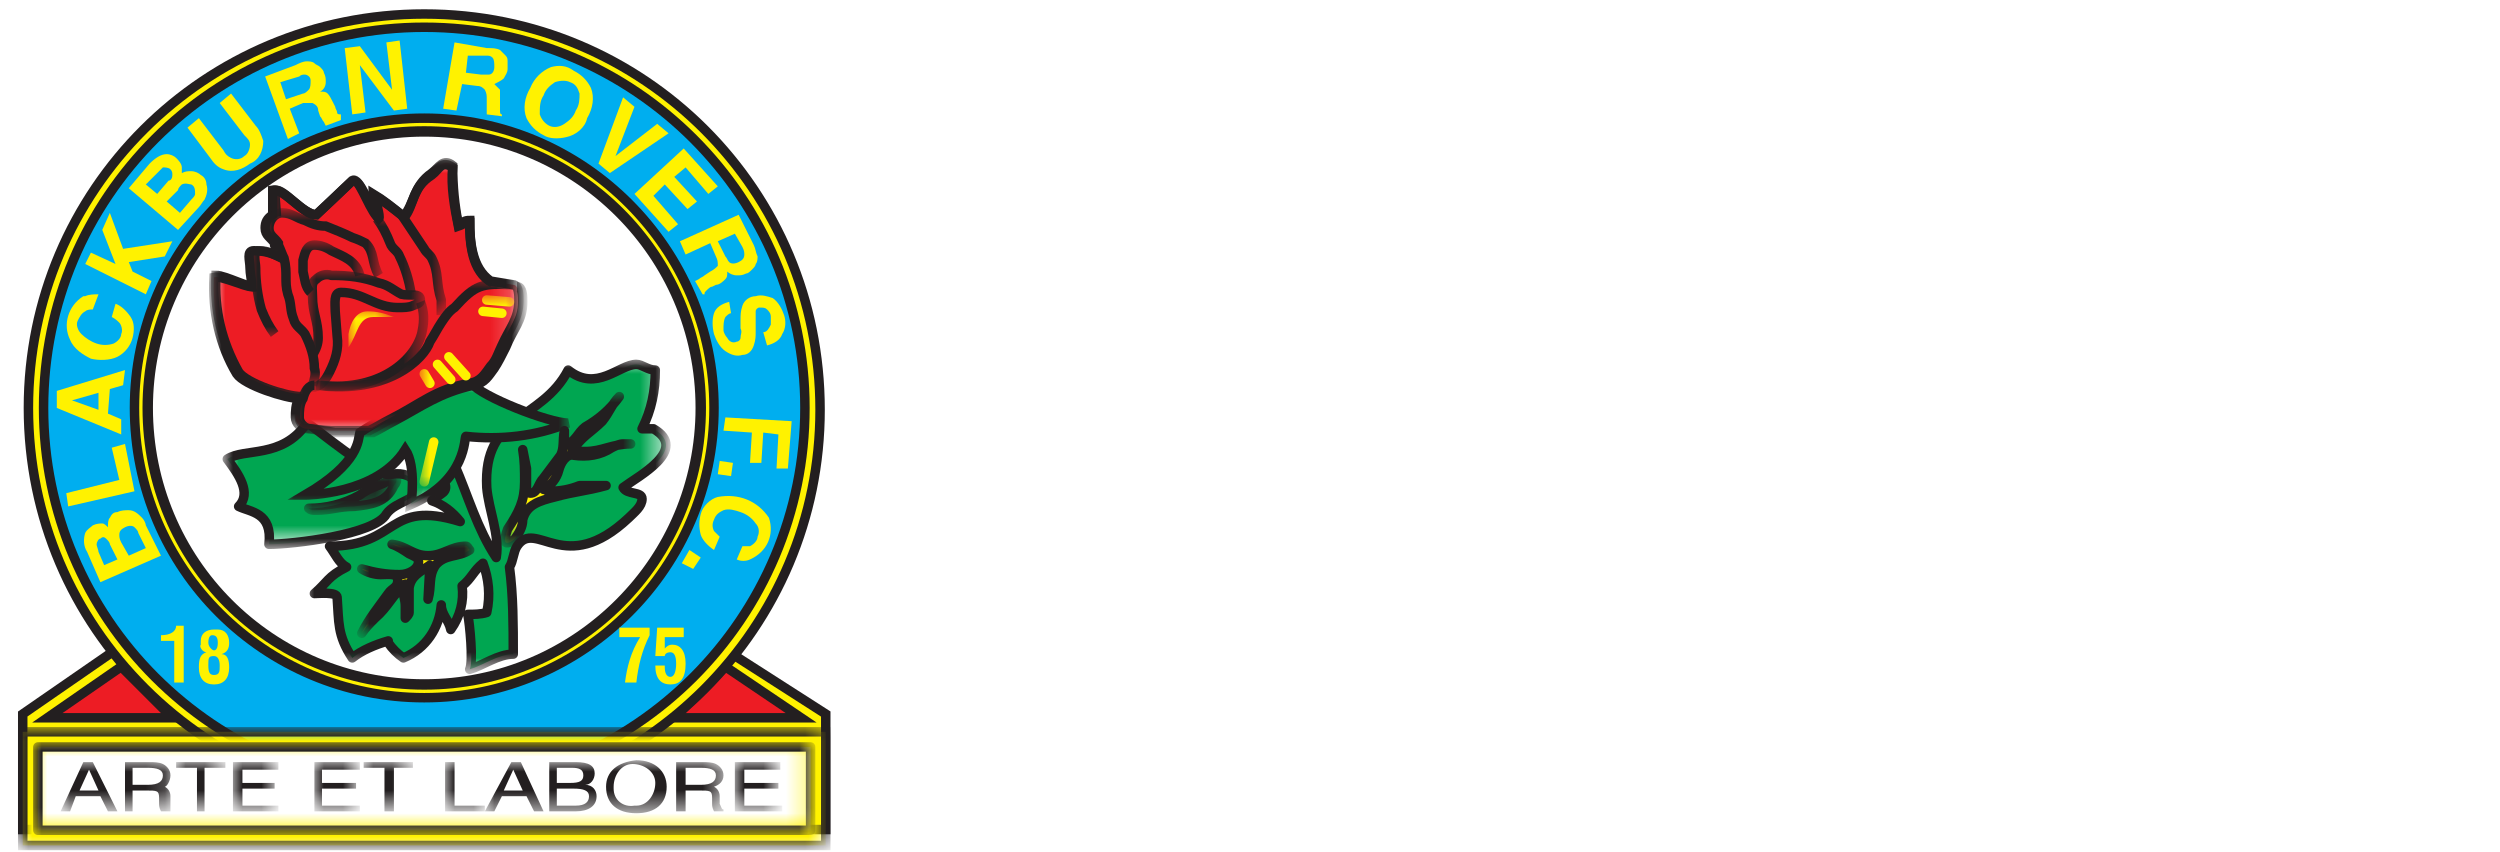 <?xml version="1.0" encoding="utf-8"?>
<!-- Generator: Adobe Illustrator 23.0.4, SVG Export Plug-In . SVG Version: 6.00 Build 0)  -->
<svg version="1.1" id="Blackburn" xmlns="http://www.w3.org/2000/svg" xmlns:xlink="http://www.w3.org/1999/xlink" x="0px" y="0px"
	 viewBox="0 0 132 45" style="enable-background:new 0 0 132 45;" xml:space="preserve">
<style type="text/css">
	.st0{fill-rule:evenodd;clip-rule:evenodd;fill:#FFF200;}
	.st1{fill:none;stroke:#231F20;stroke-width:0.5;stroke-linecap:round;}
	.st2{fill-rule:evenodd;clip-rule:evenodd;fill:#ED1C24;}
	.st3{fill:none;stroke:#231F20;stroke-width:0.5;stroke-linecap:round;stroke-linejoin:round;}
	.st4{fill-rule:evenodd;clip-rule:evenodd;fill:#00AEEF;}
	.st5{fill-rule:evenodd;clip-rule:evenodd;fill:#FFFFFF;}
	.st6{fill:none;stroke:#231F20;stroke-width:0.551;stroke-linecap:round;stroke-linejoin:round;}
	.st7{filter:url(#Adobe_OpacityMaskFilter);}
	.st8{mask:url(#blackburn-b_1_);fill-rule:evenodd;clip-rule:evenodd;fill:#FFF200;}
	.st9{filter:url(#Adobe_OpacityMaskFilter_1_);}
	.st10{mask:url(#blackburn-b_2_);fill:none;stroke:#231F20;stroke-width:0.5;stroke-linecap:round;}
	.st11{filter:url(#Adobe_OpacityMaskFilter_2_);}
	.st12{mask:url(#blackburn-b_3_);fill-rule:evenodd;clip-rule:evenodd;fill:#FFFFFF;}
	.st13{filter:url(#Adobe_OpacityMaskFilter_3_);}
	.st14{mask:url(#blackburn-b_4_);fill:none;stroke:#231F20;stroke-width:0.5;stroke-linecap:round;stroke-linejoin:round;}
	.st15{filter:url(#Adobe_OpacityMaskFilter_4_);}
	.st16{mask:url(#blackburn-b_5_);fill-rule:evenodd;clip-rule:evenodd;fill:#231F20;}
	.st17{filter:url(#Adobe_OpacityMaskFilter_5_);}
	.st18{mask:url(#blackburn-b_6_);fill-rule:evenodd;clip-rule:evenodd;fill:#231F20;}
	.st19{filter:url(#Adobe_OpacityMaskFilter_6_);}
	.st20{mask:url(#blackburn-b_7_);fill-rule:evenodd;clip-rule:evenodd;fill:#231F20;}
	.st21{filter:url(#Adobe_OpacityMaskFilter_7_);}
	.st22{mask:url(#blackburn-b_8_);fill-rule:evenodd;clip-rule:evenodd;fill:#231F20;}
	.st23{filter:url(#Adobe_OpacityMaskFilter_8_);}
	.st24{mask:url(#blackburn-b_9_);fill-rule:evenodd;clip-rule:evenodd;fill:#231F20;}
	.st25{filter:url(#Adobe_OpacityMaskFilter_9_);}
	.st26{mask:url(#blackburn-b_10_);fill-rule:evenodd;clip-rule:evenodd;fill:#231F20;}
	.st27{filter:url(#Adobe_OpacityMaskFilter_10_);}
	.st28{mask:url(#blackburn-b_11_);fill-rule:evenodd;clip-rule:evenodd;fill:#231F20;}
	.st29{filter:url(#Adobe_OpacityMaskFilter_11_);}
	.st30{mask:url(#blackburn-b_12_);fill-rule:evenodd;clip-rule:evenodd;fill:#231F20;}
	.st31{filter:url(#Adobe_OpacityMaskFilter_12_);}
	.st32{mask:url(#blackburn-b_13_);fill-rule:evenodd;clip-rule:evenodd;fill:#00A651;}
	.st33{filter:url(#Adobe_OpacityMaskFilter_13_);}
	.st34{mask:url(#blackburn-b_14_);fill:none;stroke:#231F20;stroke-width:0.5;stroke-linecap:round;stroke-linejoin:round;}
	.st35{filter:url(#Adobe_OpacityMaskFilter_14_);}
	.st36{mask:url(#blackburn-b_15_);fill-rule:evenodd;clip-rule:evenodd;fill:#00A651;}
	.st37{filter:url(#Adobe_OpacityMaskFilter_15_);}
	.st38{mask:url(#blackburn-b_16_);fill:none;stroke:#231F20;stroke-width:0.5;stroke-linecap:round;stroke-linejoin:round;}
	.st39{filter:url(#Adobe_OpacityMaskFilter_16_);}
	.st40{mask:url(#blackburn-b_17_);fill-rule:evenodd;clip-rule:evenodd;fill:#00A651;}
	.st41{filter:url(#Adobe_OpacityMaskFilter_17_);}
	.st42{mask:url(#blackburn-b_18_);fill:none;stroke:#231F20;stroke-width:0.5;}
	.st43{filter:url(#Adobe_OpacityMaskFilter_18_);}
	.st44{mask:url(#blackburn-b_19_);fill-rule:evenodd;clip-rule:evenodd;fill:#ED1C24;}
	.st45{filter:url(#Adobe_OpacityMaskFilter_19_);}
	.st46{mask:url(#blackburn-b_20_);fill:none;stroke:#231F20;stroke-width:0.5;}
	.st47{filter:url(#Adobe_OpacityMaskFilter_20_);}
	.st48{mask:url(#blackburn-b_21_);fill:none;stroke:#231F20;stroke-width:0.5;}
	.st49{filter:url(#Adobe_OpacityMaskFilter_21_);}
	.st50{mask:url(#blackburn-b_22_);fill:none;stroke:#231F20;stroke-width:0.5;}
	.st51{filter:url(#Adobe_OpacityMaskFilter_22_);}
	.st52{mask:url(#blackburn-b_23_);fill:none;stroke:#231F20;stroke-width:0.5;}
	.st53{filter:url(#Adobe_OpacityMaskFilter_23_);}
	.st54{mask:url(#blackburn-b_24_);fill:none;stroke:#231F20;stroke-width:0.5;}
	.st55{filter:url(#Adobe_OpacityMaskFilter_24_);}
	.st56{mask:url(#blackburn-b_25_);fill:none;stroke:#231F20;stroke-width:0.5;}
	.st57{filter:url(#Adobe_OpacityMaskFilter_25_);}
	.st58{mask:url(#blackburn-b_26_);fill:none;stroke:#231F20;stroke-width:0.5;}
	.st59{filter:url(#Adobe_OpacityMaskFilter_26_);}
	.st60{mask:url(#blackburn-b_27_);fill:none;stroke:#231F20;stroke-width:0.5;}
	.st61{filter:url(#Adobe_OpacityMaskFilter_27_);}
	.st62{mask:url(#blackburn-b_28_);fill:none;stroke:#231F20;stroke-width:0.5;}
	.st63{filter:url(#Adobe_OpacityMaskFilter_28_);}
	.st64{mask:url(#blackburn-b_29_);fill-rule:evenodd;clip-rule:evenodd;fill:#FFF200;}
	.st65{filter:url(#Adobe_OpacityMaskFilter_29_);}
	.st66{mask:url(#blackburn-b_30_);fill:none;stroke:#FFF200;stroke-width:0.5;stroke-linecap:round;}
	.st67{filter:url(#Adobe_OpacityMaskFilter_30_);}
	.st68{mask:url(#blackburn-b_31_);fill-rule:evenodd;clip-rule:evenodd;fill:#FFF200;}
	.st69{filter:url(#Adobe_OpacityMaskFilter_31_);}
	.st70{mask:url(#blackburn-b_32_);fill:none;stroke:#231F20;stroke-width:0.5;stroke-linecap:round;stroke-linejoin:round;}
	.st71{filter:url(#Adobe_OpacityMaskFilter_32_);}
	.st72{mask:url(#blackburn-b_33_);fill-rule:evenodd;clip-rule:evenodd;fill:#FFF200;}
	.st73{filter:url(#Adobe_OpacityMaskFilter_33_);}
	.st74{mask:url(#blackburn-b_34_);fill:none;stroke:#231F20;stroke-width:0.5;stroke-linecap:round;stroke-linejoin:round;}
	.st75{filter:url(#Adobe_OpacityMaskFilter_34_);}
	.st76{mask:url(#blackburn-b_35_);fill-rule:evenodd;clip-rule:evenodd;fill:#231F20;}
	.st77{filter:url(#Adobe_OpacityMaskFilter_35_);}
	.st78{mask:url(#blackburn-b_36_);fill:none;stroke:#231F20;stroke-width:0.5;stroke-linecap:round;stroke-linejoin:round;}
	.st79{fill:#FFFFFF;}
</style>
<g transform="translate(1)">
	<polygon class="st0" points="0.2,37.7 0.2,43.8 42.6,43.8 42.6,37.7 20.6,23.6 	"/>
	<polygon class="st1" points="42.6,37.7 42.6,43.8 0.2,43.8 0.2,37.7 20.6,23.6 	"/>
	<polygon class="st2" points="1.5,37.9 8.1,37.9 5.4,35.2 	"/>
	<polygon class="st1" points="1.5,37.9 8.1,37.9 5.4,35.2 	"/>
	<polygon class="st2" points="41.3,37.9 34.6,37.9 37.3,35.2 	"/>
	<polygon class="st1" points="41.3,37.9 34.6,37.9 37.3,35.2 	"/>
	<g transform="translate(0 .339)">
		<path class="st0" d="M0.5,21.2C0.5,9.7,9.8,0.4,21.4,0.4s20.9,9.3,20.9,20.9c0,11.5-9.3,20.8-20.8,20.9
			C9.9,42.1,0.5,32.8,0.5,21.2L0.5,21.2C0.5,21.2,0.5,21.2,0.5,21.2"/>
		<path class="st3" d="M0.5,21.2C0.5,9.7,9.8,0.4,21.4,0.4s20.9,9.3,20.9,20.9c0,11.5-9.3,20.8-20.8,20.9
			C9.9,42.1,0.5,32.8,0.5,21.2L0.5,21.2C0.5,21.2,0.5,21.2,0.5,21.2z"/>
		<path class="st4" d="M1.3,21.2c0-11.1,9-20.1,20.1-20.1s20.1,9,20.1,20.1c0,11.1-9,20.1-20.1,20.1S1.3,32.3,1.3,21.2"/>
		<path class="st3" d="M1.3,21.2c0-11.1,9-20.1,20.1-20.1s20.1,9,20.1,20.1c0,11.1-9,20.1-20.1,20.1S1.3,32.3,1.3,21.2z"/>
		<path class="st0" d="M6.1,21.2c0-8.5,6.9-15.3,15.3-15.3s15.3,6.9,15.3,15.3s-6.9,15.3-15.3,15.3S6.1,29.7,6.1,21.2"/>
		<path class="st3" d="M6.1,21.2c0-8.5,6.9-15.3,15.3-15.3s15.3,6.9,15.3,15.3s-6.9,15.3-15.3,15.3S6.1,29.7,6.1,21.2z"/>
		<path class="st5" d="M6.8,21.2c0-8,6.5-14.6,14.6-14.6c8,0,14.6,6.5,14.6,14.6c0,8-6.5,14.6-14.6,14.6
			C13.3,35.8,6.8,29.3,6.8,21.2"/>
		<path class="st6" d="M6.8,21.2c0-8,6.5-14.6,14.6-14.6c8,0,14.6,6.5,14.6,14.6c0,8-6.5,14.6-14.6,14.6
			C13.3,35.8,6.8,29.3,6.8,21.2z"/>
		<path class="st0" d="M3.5,27.8c0.1-0.2,0.3-0.3,0.4-0.4c0.2-0.1,0.4-0.1,0.5-0.1c0.1,0,0.2,0.1,0.3,0.2c0-0.2,0-0.4,0.1-0.5
			c0.1-0.2,0.2-0.3,0.4-0.3c0.2-0.1,0.4-0.1,0.6-0.1c0.3,0,0.5,0.2,0.7,0.4c0.1,0.1,0.2,0.3,0.2,0.4L7.5,29l-3.2,1.4l-0.7-1.6
			C3.4,28.5,3.4,28.1,3.5,27.8L3.5,27.8z M5.8,29l0.9-0.4l-0.4-0.8c0-0.1-0.1-0.2-0.2-0.3c-0.1-0.1-0.3-0.1-0.5,0
			c-0.2,0.1-0.3,0.2-0.3,0.4c0,0.1,0,0.2,0.1,0.4L5.8,29L5.8,29z M4.5,29.5l0.7-0.3l-0.4-0.8c0-0.1-0.1-0.2-0.2-0.3
			c-0.1-0.1-0.2-0.1-0.3,0c-0.1,0-0.2,0.2-0.2,0.3c0,0.1,0.1,0.3,0.1,0.4L4.5,29.5z"/>
		<polygon class="st0" points="2.6,26.4 2.5,25.7 5.3,25 4.9,23.3 5.6,23.1 6.1,25.6 		"/>
		<path class="st0" d="M2,21.2L2,20.3l3.6-1.1l-0.1,0.8l-0.7,0.2l-0.1,1.3l0.7,0.3l0,0.8L2,21.2L2,21.2z M4.2,21.3l0-0.9l-1.4,0.4
			L4.2,21.3z M2.7,17.6c-0.4-0.8-0.1-1.8,0.7-2.3c0,0,0,0,0.1,0c0.2-0.1,0.5-0.1,0.7-0.1L3.9,16c-0.1,0-0.3,0-0.4,0.1
			c-0.2,0.1-0.3,0.3-0.4,0.5c-0.1,0.2,0,0.5,0.2,0.7c0.2,0.2,0.5,0.4,0.8,0.5c0.3,0.1,0.6,0.1,0.9,0c0.2-0.1,0.4-0.3,0.4-0.5
			c0.1-0.2,0-0.5-0.1-0.6c-0.1-0.1-0.2-0.2-0.4-0.3l0.2-0.7c0.3,0.1,0.6,0.4,0.8,0.7c0.2,0.3,0.2,0.7,0.1,1.1
			c-0.1,0.4-0.4,0.8-0.8,1c-0.4,0.2-1,0.2-1.4,0.1C3.4,18.4,2.9,18.1,2.7,17.6L2.7,17.6z"/>
		<polygon class="st0" points="3.5,13.6 3.8,13 5.1,13.6 4.4,11.8 4.8,10.9 5.5,12.8 8.1,12.4 7.7,13.2 5.8,13.5 6,14 7,14.5 
			6.7,15.2 		"/>
		<path class="st0" d="M7.8,7.8C8,7.8,8.2,7.9,8.3,8c0.1,0.1,0.3,0.3,0.3,0.5c0,0.1,0,0.2,0,0.3c0.2-0.1,0.3-0.1,0.5-0.1
			c0.2,0,0.4,0.1,0.5,0.2c0.2,0.1,0.3,0.3,0.3,0.5c0.1,0.3,0,0.6-0.1,0.8c-0.1,0.1-0.2,0.3-0.3,0.4l-1.1,1.2L5.8,9.6l1.1-1.3
			C7.2,8,7.5,7.8,7.8,7.8L7.8,7.8z M7.8,10.3l0.7,0.6l0.6-0.7c0.1-0.1,0.2-0.2,0.2-0.3c0-0.2,0-0.4-0.2-0.5C9,9.4,8.8,9.3,8.6,9.4
			C8.5,9.5,8.4,9.6,8.4,9.7L7.8,10.3L7.8,10.3z M6.7,9.4l0.6,0.5l0.6-0.7C8,9.2,8.1,9.1,8.1,8.9c0-0.1,0-0.2-0.1-0.3
			C7.9,8.5,7.7,8.5,7.6,8.5C7.5,8.6,7.4,8.7,7.3,8.8L6.7,9.4L6.7,9.4z M8.9,6.4l0.6-0.5l1.3,1.7C10.9,7.8,11,7.9,11.2,8
			c0.2,0.1,0.5,0.1,0.7-0.1c0.2-0.1,0.3-0.4,0.3-0.6c0-0.2-0.1-0.3-0.3-0.5l-1.3-1.7l0.6-0.5l1.3,1.7c0.2,0.2,0.3,0.5,0.4,0.8
			c0,0.5-0.2,1-0.7,1.2c-0.4,0.3-0.9,0.5-1.4,0.3c-0.3-0.1-0.5-0.3-0.7-0.6L8.9,6.4L8.9,6.4z M15.2,2.9c0.1,0,0.3,0,0.4,0.1
			c0.1,0.1,0.2,0.1,0.3,0.2c0.1,0.1,0.2,0.2,0.2,0.3c0.1,0.2,0.1,0.3,0.1,0.5c0,0.2-0.1,0.4-0.3,0.5c0.2,0,0.3,0,0.4,0.1
			c0.1,0.1,0.2,0.3,0.3,0.5l0.1,0.2c0,0.1,0.1,0.2,0.1,0.3c0,0.1,0.1,0.1,0.2,0.1L17,6l-0.8,0.3l-0.1-0.2C16,6,16,5.9,15.9,5.8
			l-0.1-0.3c0-0.2-0.1-0.3-0.3-0.4c-0.2,0-0.3,0-0.5,0l-0.7,0.3l0.5,1.3L14.2,7l-1.2-3.3l1.6-0.6C14.8,3,15,2.9,15.2,2.9L15.2,2.9z
			 M13.8,4l0.3,0.9L15,4.6c0.1,0,0.2-0.1,0.3-0.2c0.1-0.1,0.1-0.3,0.1-0.5c0-0.2-0.2-0.3-0.3-0.3c-0.1,0-0.2,0-0.3,0.1L13.8,4
			L13.8,4z"/>
		<polygon class="st0" points="17.2,2.2 18,2.1 19.7,4.4 19.4,1.9 20.1,1.8 20.5,5.4 19.8,5.5 18,3.1 18.3,5.6 17.6,5.7 		"/>
		<path class="st0" d="M25.4,2.3c0.1,0.1,0.2,0.2,0.3,0.3c0.1,0.1,0.1,0.2,0.1,0.3c0,0.1,0,0.3,0,0.4c0,0.2-0.1,0.3-0.2,0.5
			c-0.1,0.1-0.3,0.2-0.5,0.3c0.1,0.1,0.2,0.2,0.3,0.3c0,0.2,0,0.4,0,0.6l0,0.2c0,0.1,0,0.2,0,0.3c0,0.1,0,0.2,0.1,0.2v0.1l-0.8-0.1
			V5.5c0-0.1,0-0.2,0-0.3l0-0.3c0-0.2,0-0.3-0.1-0.5c-0.1-0.1-0.2-0.2-0.4-0.2l-0.8-0.1l-0.3,1.4l-0.7-0.1l0.6-3.5l1.7,0.3
			C25,2.2,25.2,2.2,25.4,2.3L25.4,2.3z M23.7,2.6l-0.1,0.9l0.8,0.1c0.1,0,0.3,0,0.4,0c0.2,0,0.3-0.2,0.3-0.4c0-0.2,0-0.4-0.1-0.5
			c-0.1-0.1-0.2-0.1-0.3-0.1L23.7,2.6L23.7,2.6z M28.9,6.9c-0.4,0.1-0.9,0.1-1.2-0.1c-0.4-0.2-0.7-0.5-0.9-0.9
			c-0.2-0.5-0.1-1.1,0.2-1.6c0.2-0.5,0.6-0.9,1.1-1.1c0.4-0.1,0.8-0.1,1.2,0.2c0.4,0.2,0.7,0.5,0.9,0.9c0.2,0.5,0.1,1.1-0.2,1.6
			C29.9,6.4,29.4,6.8,28.9,6.9L28.9,6.9z M28.8,6.2c0.3-0.2,0.5-0.4,0.6-0.7c0.2-0.3,0.2-0.6,0.2-0.9c-0.1-0.3-0.2-0.5-0.5-0.6
			c-0.2-0.1-0.5-0.1-0.8,0c-0.3,0.2-0.5,0.4-0.6,0.7c-0.2,0.3-0.2,0.6-0.2,1c0.1,0.3,0.3,0.5,0.5,0.6C28.2,6.4,28.5,6.4,28.8,6.2
			L28.8,6.2z"/>
		<polygon class="st0" points="33.7,6.2 34.3,6.7 31.2,8.8 30.6,8.3 31.9,4.8 32.5,5.3 31.5,7.9 		"/>
		<polygon class="st0" points="36.4,9.9 35.2,8.5 34.6,9 35.8,10.3 35.3,10.7 34.1,9.4 33.5,10 34.8,11.5 34.3,11.9 32.5,9.9 
			35.1,7.5 36.9,9.5 		"/>
		<path class="st0" d="M39,13.2c0,0.1,0,0.3-0.1,0.4c0,0.1-0.1,0.2-0.2,0.3c-0.1,0.1-0.2,0.2-0.3,0.2c-0.2,0.1-0.3,0.1-0.5,0.1
			c-0.2,0-0.4-0.1-0.5-0.2c0,0.2,0,0.3-0.1,0.4c-0.1,0.1-0.3,0.3-0.5,0.3l-0.2,0.1c-0.1,0-0.2,0.1-0.3,0.2c-0.1,0.1-0.1,0.1-0.1,0.2
			l-0.1,0l-0.4-0.7l0.2-0.1c0.1-0.1,0.2-0.1,0.3-0.2l0.3-0.2c0.2-0.1,0.3-0.2,0.4-0.3c0-0.2,0-0.3-0.1-0.5l-0.3-0.7l-1.3,0.6
			l-0.3-0.7L38,11l0.8,1.6C38.9,12.8,38.9,13,39,13.2L39,13.2z M37.8,12l-0.9,0.4l0.4,0.8c0.1,0.1,0.1,0.2,0.2,0.3
			c0.1,0.1,0.3,0.1,0.5,0c0.2-0.1,0.3-0.2,0.3-0.4c0-0.1,0-0.2-0.1-0.4L37.8,12L37.8,12z M37.6,16.2c-0.1,0-0.2,0.1-0.3,0.2
			c-0.1,0.2-0.1,0.4-0.1,0.7c0,0.1,0.1,0.3,0.2,0.4c0.1,0.2,0.3,0.3,0.5,0.2c0.1,0,0.2-0.1,0.2-0.2c0-0.2,0.1-0.3,0-0.5v-0.4
			c0-0.3,0-0.5,0.1-0.8c0.1-0.3,0.4-0.5,0.7-0.5c0.3-0.1,0.6,0,0.9,0.1c0.3,0.2,0.5,0.6,0.6,0.9c0.1,0.3,0.1,0.7-0.1,1
			c-0.1,0.3-0.4,0.5-0.8,0.6l-0.2-0.7c0.2,0,0.3-0.2,0.4-0.4c0-0.1,0-0.3,0-0.4c0-0.2-0.1-0.3-0.2-0.4c-0.1-0.1-0.2-0.1-0.4-0.1
			c-0.1,0-0.2,0.1-0.2,0.2c0,0.2,0,0.3,0,0.5v0.6c0,0.2,0,0.4-0.1,0.7c-0.1,0.3-0.3,0.5-0.6,0.5c-0.3,0.1-0.6,0-0.9-0.2
			c-0.3-0.2-0.5-0.6-0.6-0.9c-0.1-0.4-0.1-0.8,0-1.1c0.1-0.3,0.4-0.5,0.8-0.6L37.6,16.2L37.6,16.2z"/>
		<polygon class="st0" points="40.8,21.9 40.6,24.4 40,24.4 40.1,22.6 39.3,22.5 39.2,24.1 38.6,24.1 38.7,22.5 37.2,22.4 
			37.3,21.7 		"/>
		<polygon class="st0" points="37.7,24.1 37.6,24.8 36.9,24.7 37,24 		"/>
		<path class="st0" d="M39.6,27c0.3,0.9-0.1,1.8-1,2.2c0,0,0,0,0,0h0c-0.2,0.1-0.5,0.1-0.7,0l0.3-0.7c0.1,0,0.3,0,0.4,0
			c0.2-0.1,0.4-0.3,0.4-0.5c0.1-0.2,0.1-0.5-0.1-0.7c-0.2-0.3-0.5-0.5-0.8-0.6c-0.3-0.1-0.6-0.2-0.9-0.1c-0.2,0.1-0.4,0.2-0.5,0.5
			c-0.1,0.2-0.1,0.4,0,0.6c0.1,0.1,0.2,0.2,0.3,0.3l-0.3,0.7c-0.3-0.2-0.6-0.5-0.7-0.8c-0.1-0.4-0.1-0.7,0-1.1
			c0.1-0.4,0.5-0.8,0.9-0.9C38,25.7,39,26.1,39.6,27L39.6,27z"/>
		<polygon class="st0" points="36,29.1 35.6,29.7 35,29.4 35.4,28.7 		"/>
		<path class="st0" d="M8.2,35.7h0.5v-3H8.3c0,0.3-0.3,0.5-0.8,0.5v0.3h0.7L8.2,35.7L8.2,35.7z M10,33.6c0-0.3,0.1-0.4,0.2-0.4
			c0.2,0,0.3,0.1,0.3,0.4s-0.1,0.4-0.2,0.4S10,33.8,10,33.6L10,33.6z M10.3,34.3c0.2,0,0.3,0.2,0.3,0.5s0,0.5-0.3,0.5
			c-0.2,0-0.3-0.1-0.3-0.5S10,34.3,10.3,34.3L10.3,34.3z M9.9,34.1c-0.3,0.1-0.4,0.3-0.4,0.8c0,0.6,0.3,0.9,0.8,0.9
			c0.5,0,0.8-0.3,0.8-0.9c0-0.4-0.1-0.7-0.4-0.7c0.3-0.1,0.4-0.3,0.4-0.6c0-0.4-0.2-0.7-0.6-0.7c-0.1,0-0.1,0-0.2,0
			c-0.4,0-0.7,0.2-0.7,0.6c0,0.1,0,0.1,0,0.2C9.5,33.8,9.7,34.1,9.9,34.1L9.9,34.1z M32,35.7h0.6c0.1-0.9,0.3-1.7,0.7-2.5v-0.4h-1.6
			v0.5h1.1C32.3,34.1,32.1,34.9,32,35.7L32,35.7z M33.6,34.8L33.6,34.8c0,0.7,0.3,1,0.8,1s0.8-0.3,0.8-1.1c0-0.7-0.3-1-0.7-1
			c-0.2,0-0.3,0.1-0.4,0.2l0-0.6h1v-0.5h-1.4l-0.1,1.5h0.5c0-0.1,0.1-0.2,0.3-0.2h0c0.2,0,0.3,0.2,0.3,0.6s-0.1,0.7-0.3,0.7
			s-0.3-0.2-0.3-0.5v-0.1H33.6z"/>
		<defs>
			<filter id="Adobe_OpacityMaskFilter" filterUnits="userSpaceOnUse" x="0.2" y="38.3" width="42.3" height="6">
				<feColorMatrix  type="matrix" values="1 0 0 0 0  0 1 0 0 0  0 0 1 0 0  0 0 0 1 0"/>
			</filter>
		</defs>
		<mask maskUnits="userSpaceOnUse" x="0.2" y="38.3" width="42.3" height="6" id="blackburn-b_1_">
			<g class="st7">
				<polygon id="blackburn-a_1_" class="st5" points="0,44.5 42.8,44.5 42.8,0.2 0,0.2 				"/>
			</g>
		</mask>
		<polygon class="st8" points="0.2,44.3 42.6,44.3 42.6,38.3 0.2,38.3 		"/>
		<defs>
			<filter id="Adobe_OpacityMaskFilter_1_" filterUnits="userSpaceOnUse" x="0" y="38.1" width="42.8" height="6.5">
				<feColorMatrix  type="matrix" values="1 0 0 0 0  0 1 0 0 0  0 0 1 0 0  0 0 0 1 0"/>
			</filter>
		</defs>
		<mask maskUnits="userSpaceOnUse" x="0" y="38.1" width="42.8" height="6.5" id="blackburn-b_2_">
			<g class="st9">
				<polygon id="blackburn-a_2_" class="st5" points="0,44.5 42.8,44.5 42.8,0.2 0,0.2 				"/>
			</g>
		</mask>
		<polygon class="st10" points="0.2,44.3 42.6,44.3 42.6,38.3 0.2,38.3 		"/>
		<defs>
			<filter id="Adobe_OpacityMaskFilter_2_" filterUnits="userSpaceOnUse" x="1" y="39.1" width="40.8" height="4.4">
				<feColorMatrix  type="matrix" values="1 0 0 0 0  0 1 0 0 0  0 0 1 0 0  0 0 0 1 0"/>
			</filter>
		</defs>
		<mask maskUnits="userSpaceOnUse" x="1" y="39.1" width="40.8" height="4.4" id="blackburn-b_3_">
			<g class="st11">
				<polygon id="blackburn-a_3_" class="st5" points="0,44.5 42.8,44.5 42.8,0.2 0,0.2 				"/>
			</g>
		</mask>
		<polygon class="st12" points="1,43.5 41.8,43.5 41.8,39.1 1,39.1 		"/>
		<defs>
			<filter id="Adobe_OpacityMaskFilter_3_" filterUnits="userSpaceOnUse" x="0.7" y="38.8" width="41.3" height="4.9">
				<feColorMatrix  type="matrix" values="1 0 0 0 0  0 1 0 0 0  0 0 1 0 0  0 0 0 1 0"/>
			</filter>
		</defs>
		<mask maskUnits="userSpaceOnUse" x="0.7" y="38.8" width="41.3" height="4.9" id="blackburn-b_4_">
			<g class="st13">
				<polygon id="blackburn-a_4_" class="st5" points="0,44.5 42.8,44.5 42.8,0.2 0,0.2 				"/>
			</g>
		</mask>
		<polygon class="st14" points="1,43.5 41.8,43.5 41.8,39.1 1,39.1 		"/>
		<defs>
			<filter id="Adobe_OpacityMaskFilter_4_" filterUnits="userSpaceOnUse" x="2.2" y="39.9" width="5.9" height="2.6">
				<feColorMatrix  type="matrix" values="1 0 0 0 0  0 1 0 0 0  0 0 1 0 0  0 0 0 1 0"/>
			</filter>
		</defs>
		<mask maskUnits="userSpaceOnUse" x="2.2" y="39.9" width="5.9" height="2.6" id="blackburn-b_5_">
			<g class="st15">
				<polygon id="blackburn-a_5_" class="st5" points="0,44.5 42.8,44.5 42.8,0.2 0,0.2 				"/>
			</g>
		</mask>
		<path class="st16" d="M3.2,41.4l0.5-1.1l0.5,1.1H3.2z M2.2,42.5h0.5L3,41.7h1.3l0.4,0.8h0.5l-1.3-2.6H3.4L2.2,42.5z M6,40.2h0.8
			c0.5,0,0.8,0.1,0.8,0.4c0,0.3-0.2,0.5-0.8,0.5H6L6,40.2L6,40.2z M5.6,39.9v2.6H6v-1.1h0.7c0.6,0,0.7,0,0.7,0.4l0,0.3
			c0,0.1,0,0.2,0.1,0.4h0.5v-0.1C8,42.4,8,42.3,8,42.1l0-0.4c0-0.2-0.1-0.4-0.3-0.5c0,0,0,0,0,0C7.8,41.2,8,40.9,8,40.6
			c0-0.3-0.2-0.5-0.4-0.6c-0.2-0.1-0.5-0.1-0.7-0.1H5.6z"/>
		<defs>
			<filter id="Adobe_OpacityMaskFilter_5_" filterUnits="userSpaceOnUse" x="8.3" y="39.9" width="2.6" height="2.6">
				<feColorMatrix  type="matrix" values="1 0 0 0 0  0 1 0 0 0  0 0 1 0 0  0 0 0 1 0"/>
			</filter>
		</defs>
		<mask maskUnits="userSpaceOnUse" x="8.3" y="39.9" width="2.6" height="2.6" id="blackburn-b_6_">
			<g class="st17">
				<polygon id="blackburn-a_6_" class="st5" points="0,44.5 42.8,44.5 42.8,0.2 0,0.2 				"/>
			</g>
		</mask>
		<polygon class="st18" points="9.4,42.5 9.8,42.5 9.8,40.2 10.9,40.2 10.9,39.9 8.3,39.9 8.3,40.2 9.4,40.2 		"/>
		<defs>
			<filter id="Adobe_OpacityMaskFilter_6_" filterUnits="userSpaceOnUse" x="11.3" y="39.9" width="2.4" height="2.6">
				<feColorMatrix  type="matrix" values="1 0 0 0 0  0 1 0 0 0  0 0 1 0 0  0 0 0 1 0"/>
			</filter>
		</defs>
		<mask maskUnits="userSpaceOnUse" x="11.3" y="39.9" width="2.4" height="2.6" id="blackburn-b_7_">
			<g class="st19">
				<polygon id="blackburn-a_7_" class="st5" points="0,44.5 42.8,44.5 42.8,0.2 0,0.2 				"/>
			</g>
		</mask>
		<polygon class="st20" points="11.3,42.5 13.7,42.5 13.7,42.2 11.8,42.2 11.8,41.3 13.5,41.3 13.5,41 11.8,41 11.8,40.3 13.7,40.3 
			13.7,39.9 11.3,39.9 		"/>
		<defs>
			<filter id="Adobe_OpacityMaskFilter_7_" filterUnits="userSpaceOnUse" x="15.6" y="39.9" width="2.4" height="2.6">
				<feColorMatrix  type="matrix" values="1 0 0 0 0  0 1 0 0 0  0 0 1 0 0  0 0 0 1 0"/>
			</filter>
		</defs>
		<mask maskUnits="userSpaceOnUse" x="15.6" y="39.9" width="2.4" height="2.6" id="blackburn-b_8_">
			<g class="st21">
				<polygon id="blackburn-a_8_" class="st5" points="0,44.5 42.8,44.5 42.8,0.2 0,0.2 				"/>
			</g>
		</mask>
		<polygon class="st22" points="15.6,42.5 18,42.5 18,42.2 16,42.2 16,41.3 17.8,41.3 17.8,41 16,41 16,40.3 18,40.3 18,39.9 
			15.6,39.9 		"/>
		<defs>
			<filter id="Adobe_OpacityMaskFilter_8_" filterUnits="userSpaceOnUse" x="18.2" y="39.9" width="2.6" height="2.6">
				<feColorMatrix  type="matrix" values="1 0 0 0 0  0 1 0 0 0  0 0 1 0 0  0 0 0 1 0"/>
			</filter>
		</defs>
		<mask maskUnits="userSpaceOnUse" x="18.2" y="39.9" width="2.6" height="2.6" id="blackburn-b_9_">
			<g class="st23">
				<polygon id="blackburn-a_9_" class="st5" points="0,44.5 42.8,44.5 42.8,0.2 0,0.2 				"/>
			</g>
		</mask>
		<polygon class="st24" points="19.3,42.5 19.8,42.5 19.8,40.2 20.8,40.2 20.8,39.9 18.2,39.9 18.2,40.2 19.3,40.2 		"/>
		<defs>
			<filter id="Adobe_OpacityMaskFilter_9_" filterUnits="userSpaceOnUse" x="22.5" y="39.9" width="2.1" height="2.6">
				<feColorMatrix  type="matrix" values="1 0 0 0 0  0 1 0 0 0  0 0 1 0 0  0 0 0 1 0"/>
			</filter>
		</defs>
		<mask maskUnits="userSpaceOnUse" x="22.5" y="39.9" width="2.1" height="2.6" id="blackburn-b_10_">
			<g class="st25">
				<polygon id="blackburn-a_10_" class="st5" points="0,44.5 42.8,44.5 42.8,0.2 0,0.2 				"/>
			</g>
		</mask>
		<polygon class="st26" points="22.5,42.5 24.6,42.5 24.6,42.2 23,42.2 23,39.9 22.5,39.9 		"/>
		<defs>
			<filter id="Adobe_OpacityMaskFilter_10_" filterUnits="userSpaceOnUse" x="24.6" y="39.9" width="12.7" height="2.7">
				<feColorMatrix  type="matrix" values="1 0 0 0 0  0 1 0 0 0  0 0 1 0 0  0 0 0 1 0"/>
			</filter>
		</defs>
		<mask maskUnits="userSpaceOnUse" x="24.6" y="39.9" width="12.7" height="2.7" id="blackburn-b_11_">
			<g class="st27">
				<polygon id="blackburn-a_11_" class="st5" points="0,44.5 42.8,44.5 42.8,0.2 0,0.2 				"/>
			</g>
		</mask>
		<path class="st28" d="M25.6,41.4l0.5-1.1l0.5,1.1H25.6z M24.6,42.5h0.5l0.4-0.8h1.3l0.4,0.8h0.5l-1.2-2.6h-0.5L24.6,42.5
			L24.6,42.5z M28,42.5h1.4c0.7,0,1.1-0.3,1.1-0.8c0-0.3-0.2-0.6-0.6-0.6c0.3,0,0.5-0.3,0.5-0.6c0-0.4-0.3-0.6-1-0.6H28V42.5z
			 M28.4,41v-0.8h0.8c0.4,0,0.6,0.1,0.6,0.4c0,0.3-0.2,0.4-0.7,0.4L28.4,41z M28.4,42.2v-0.9h0.9c0.5,0,0.8,0.1,0.8,0.4
			c0,0.3-0.2,0.5-0.7,0.5H28.4z M31.4,41.2c0-0.6,0.4-1.2,1-1.2s1.2,0.4,1.2,1c0,0.6-0.4,1.2-1,1.2c0,0,0,0,0,0h-0.1
			c-0.6,0.1-1.1-0.3-1.1-0.9C31.4,41.3,31.4,41.3,31.4,41.2L31.4,41.2z M31,41.2c0,0.9,0.6,1.4,1.6,1.4c1,0,1.6-0.5,1.6-1.4
			c0-0.8-0.6-1.4-1.6-1.4C31.6,39.9,31,40.4,31,41.2L31,41.2z M35.2,40.2H36c0.5,0,0.8,0.1,0.8,0.4c0,0.3-0.2,0.5-0.8,0.5h-0.8V40.2
			z M34.7,39.9v2.6h0.5v-1.1h0.7c0.6,0,0.7,0,0.7,0.4l0,0.3c0,0.1,0,0.2,0.1,0.4h0.5v-0.1c-0.1,0-0.1-0.1-0.2-0.3l0-0.4
			c0-0.2-0.1-0.4-0.3-0.5c0,0,0,0,0,0c0.3-0.1,0.5-0.3,0.5-0.6c0-0.3-0.2-0.5-0.4-0.6c-0.2-0.1-0.5-0.1-0.7-0.1L34.7,39.9z"/>
		<defs>
			<filter id="Adobe_OpacityMaskFilter_11_" filterUnits="userSpaceOnUse" x="37.8" y="39.9" width="2.4" height="2.6">
				<feColorMatrix  type="matrix" values="1 0 0 0 0  0 1 0 0 0  0 0 1 0 0  0 0 0 1 0"/>
			</filter>
		</defs>
		<mask maskUnits="userSpaceOnUse" x="37.8" y="39.9" width="2.4" height="2.6" id="blackburn-b_12_">
			<g class="st29">
				<polygon id="blackburn-a_12_" class="st5" points="0,44.5 42.8,44.5 42.8,0.2 0,0.2 				"/>
			</g>
		</mask>
		<polygon class="st30" points="37.8,42.5 40.3,42.5 40.3,42.2 38.3,42.2 38.3,41.3 40.1,41.3 40.1,41 38.3,41 38.3,40.3 40.2,40.3 
			40.2,39.9 37.8,39.9 		"/>
		<defs>
			<filter id="Adobe_OpacityMaskFilter_12_" filterUnits="userSpaceOnUse" x="15.3" y="18.9" width="18.7" height="16.1">
				<feColorMatrix  type="matrix" values="1 0 0 0 0  0 1 0 0 0  0 0 1 0 0  0 0 0 1 0"/>
			</filter>
		</defs>
		<mask maskUnits="userSpaceOnUse" x="15.3" y="18.9" width="18.7" height="16.1" id="blackburn-b_13_">
			<g class="st31">
				<polygon id="blackburn-a_13_" class="st5" points="0,44.5 42.8,44.5 42.8,0.2 0,0.2 				"/>
			</g>
		</mask>
		<path class="st32" d="M23,24.2c0.7,1.6,1.2,3.4,2.2,4.9c0.2-1.2-0.4-2.5-0.5-3.7c-0.2-3.9,2.9-3.5,4.3-6.2
			c1.5,1.2,2.7-0.3,3.6-0.3c0.3,0,0.6,0.3,1,0.3c0,1.1-0.2,2.1-0.7,3.1h0.6c1.9,1.1-0.8,2.5-1.6,3.1c0.2,0.4,1,0.2,1,0.6
			c0,0.4-0.4,0.7-0.7,1c-3.4,3.2-4.9,0-5.9,1.5c-0.2,0.3-0.2,0.8-0.4,1.1c0.2,1.5,0.2,3.1,0.2,4.6c-0.8,0-1.6,0.6-2.3,0.8
			c0.2-0.4,0-2.4-0.1-2.9c0.3,0,0.7,0,1-0.1c0.2-0.9,0.1-1.8-0.2-2.6c-0.5,0.4-0.6,0.8-1.1,1.2c0.1,0.8-0.1,1.6-0.6,2.3
			c-0.1-0.5-0.5-0.8-0.5-1.3c-0.1,1.2-0.8,2.3-2,2.8c-0.3-0.2-0.6-0.5-0.8-0.8v-0.1c-0.7,0.2-1.4,0.5-1.9,0.9
			c-0.8-1.2-0.7-1.9-0.8-3.2c0-0.3-1-0.2-1.2-0.2c0.7-0.6,0.7-0.9,1.7-1.4c-0.4-0.2-0.6-0.7-0.9-1.1c3.7,0,3-2.5,6.9-1.3
			c-0.4-0.5-0.9-0.9-1.5-1.1c0.4-0.4,1-0.4,0.6-1.1L23,24.2L23,24.2z"/>
		<defs>
			<filter id="Adobe_OpacityMaskFilter_13_" filterUnits="userSpaceOnUse" x="15.1" y="18.6" width="19.2" height="16.6">
				<feColorMatrix  type="matrix" values="1 0 0 0 0  0 1 0 0 0  0 0 1 0 0  0 0 0 1 0"/>
			</filter>
		</defs>
		<mask maskUnits="userSpaceOnUse" x="15.1" y="18.6" width="19.2" height="16.6" id="blackburn-b_14_">
			<g class="st33">
				<polygon id="blackburn-a_14_" class="st5" points="0,44.5 42.8,44.5 42.8,0.2 0,0.2 				"/>
			</g>
		</mask>
		<path class="st34" d="M23,24.2c0.7,1.6,1.2,3.4,2.2,4.9c0.2-1.2-0.4-2.5-0.5-3.7c-0.2-3.9,2.9-3.5,4.3-6.2
			c1.5,1.2,2.7-0.3,3.6-0.3c0.3,0,0.6,0.3,1,0.3c0,1.1-0.2,2.1-0.7,3.1h0.6c1.9,1.1-0.8,2.5-1.6,3.1c0.2,0.4,1,0.2,1,0.6
			c0,0.4-0.4,0.7-0.7,1c-3.4,3.2-4.9,0-5.9,1.5c-0.2,0.3-0.2,0.8-0.4,1.1c0.2,1.5,0.2,3.1,0.2,4.6c-0.8,0-1.6,0.6-2.3,0.8
			c0.2-0.4,0-2.4-0.1-2.9c0.3,0,0.7,0,1-0.1c0.2-0.9,0.1-1.8-0.2-2.6c-0.5,0.4-0.6,0.8-1.1,1.2c0.1,0.8-0.1,1.6-0.6,2.3
			c-0.1-0.5-0.5-0.8-0.5-1.3c-0.1,1.2-0.8,2.3-2,2.8c-0.3-0.2-0.6-0.5-0.8-0.8v-0.1c-0.7,0.2-1.4,0.5-1.9,0.9
			c-0.8-1.2-0.7-1.9-0.8-3.2c0-0.3-1-0.2-1.2-0.2c0.7-0.6,0.7-0.9,1.7-1.4c-0.4-0.2-0.6-0.7-0.9-1.1c3.7,0,3-2.5,6.9-1.3
			c-0.4-0.5-0.9-0.9-1.5-1.1c0.4-0.4,1-0.4,0.6-1.1L23,24.2L23,24.2z"/>
		<defs>
			<filter id="Adobe_OpacityMaskFilter_14_" filterUnits="userSpaceOnUse" x="11.1" y="21.9" width="10" height="6.5">
				<feColorMatrix  type="matrix" values="1 0 0 0 0  0 1 0 0 0  0 0 1 0 0  0 0 0 1 0"/>
			</filter>
		</defs>
		<mask maskUnits="userSpaceOnUse" x="11.1" y="21.9" width="10" height="6.5" id="blackburn-b_15_">
			<g class="st35">
				<polygon id="blackburn-a_15_" class="st5" points="0,44.5 42.8,44.5 42.8,0.2 0,0.2 				"/>
			</g>
		</mask>
		<path class="st36" d="M21.1,25.3c-0.3-0.5-0.8-0.7-1.4-0.6c-0.9,0.3-4.3-2.7-4.5-2.7c-1.3,1.9-3.3,1.3-4.2,1.9
			c0.6,0.8,1.3,1.8,0.6,2.5c0.6,0.3,1.8,0.3,1.6,2c1.2,0,5.6-0.5,6.2-1.6C19.9,26.1,21.1,26.1,21.1,25.3L21.1,25.3z"/>
		<defs>
			<filter id="Adobe_OpacityMaskFilter_15_" filterUnits="userSpaceOnUse" x="10.8" y="21.6" width="10.5" height="7">
				<feColorMatrix  type="matrix" values="1 0 0 0 0  0 1 0 0 0  0 0 1 0 0  0 0 0 1 0"/>
			</filter>
		</defs>
		<mask maskUnits="userSpaceOnUse" x="10.8" y="21.6" width="10.5" height="7" id="blackburn-b_16_">
			<g class="st37">
				<polygon id="blackburn-a_16_" class="st5" points="0,44.5 42.8,44.5 42.8,0.2 0,0.2 				"/>
			</g>
		</mask>
		<path class="st38" d="M21.1,25.3c-0.3-0.5-0.8-0.7-1.4-0.6c-0.9,0.3-4.3-2.7-4.5-2.7c-1.3,1.9-3.3,1.3-4.2,1.9
			c0.6,0.8,1.3,1.8,0.6,2.5c0.6,0.3,1.8,0.3,1.6,2c1.2,0,5.6-0.5,6.2-1.6C19.9,26.1,21.1,26.1,21.1,25.3L21.1,25.3z"/>
		<defs>
			<filter id="Adobe_OpacityMaskFilter_16_" filterUnits="userSpaceOnUse" x="15" y="19.9" width="14" height="6.3">
				<feColorMatrix  type="matrix" values="1 0 0 0 0  0 1 0 0 0  0 0 1 0 0  0 0 0 1 0"/>
			</filter>
		</defs>
		<mask maskUnits="userSpaceOnUse" x="15" y="19.9" width="14" height="6.3" id="blackburn-b_17_">
			<g class="st39">
				<polygon id="blackburn-a_17_" class="st5" points="0,44.5 42.8,44.5 42.8,0.2 0,0.2 				"/>
			</g>
		</mask>
		<path class="st40" d="M23.9,19.9C24.4,20.6,28,22,29,22c-1.7,0.7-3.6,0.9-5.4,0.7c-0.1,0,0.1,2.3-2.9,3.6c0,0,0.3-2-0.3-2.9
			c-1.5,2.4-5.3,2.4-5.3,2.4c2.9-1.7,2.8-2.9,2.9-3.3C19.8,21.3,21.8,20.5,23.9,19.9L23.9,19.9z"/>
		<defs>
			<filter id="Adobe_OpacityMaskFilter_17_" filterUnits="userSpaceOnUse" x="14" y="19.3" width="15" height="7.3">
				<feColorMatrix  type="matrix" values="1 0 0 0 0  0 1 0 0 0  0 0 1 0 0  0 0 0 1 0"/>
			</filter>
		</defs>
		<mask maskUnits="userSpaceOnUse" x="14" y="19.3" width="15" height="7.3" id="blackburn-b_18_">
			<g class="st41">
				<polygon id="blackburn-a_18_" class="st5" points="0,44.5 42.8,44.5 42.8,0.2 0,0.2 				"/>
			</g>
		</mask>
		<path class="st42" d="M23.9,19.9C24.4,20.6,28,22,29,22c-1.7,0.7-3.6,0.9-5.4,0.7c-0.1,0,0.1,2.3-2.9,3.6c0,0,0.3-2-0.3-2.9
			c-1.5,2.4-5.3,2.4-5.3,2.4c2.9-1.7,2.8-2.9,2.9-3.3C19.8,21.3,21.8,20.5,23.9,19.9L23.9,19.9z"/>
		<defs>
			<filter id="Adobe_OpacityMaskFilter_18_" filterUnits="userSpaceOnUse" x="10.4" y="8.3" width="15.9" height="14.1">
				<feColorMatrix  type="matrix" values="1 0 0 0 0  0 1 0 0 0  0 0 1 0 0  0 0 0 1 0"/>
			</filter>
		</defs>
		<mask maskUnits="userSpaceOnUse" x="10.4" y="8.3" width="15.9" height="14.1" id="blackburn-b_19_">
			<g class="st43">
				<polygon id="blackburn-a_19_" class="st5" points="0,44.5 42.8,44.5 42.8,0.2 0,0.2 				"/>
			</g>
		</mask>
		<path class="st44" d="M26.1,14.7c0.3,0,0.3,0.6,0.3,0.8c0,1-0.5,1.5-0.9,2.4c-0.2,0.4-0.3,0.8-0.6,1.1c-0.3,0.4-0.5,0.8-1.1,0.9
			c-1.8,0.3-2.6,1.1-4.2,1.9c-0.4,0.2-0.7,0.4-1.1,0.6h-2c-0.4,0-0.9-0.1-1.3-0.1c-0.3,0-0.6-0.3-0.6-0.6c0-0.3,0-0.7,0.2-1
			c-0.7,0-2.9-0.7-3.3-1.3c-0.9-1.5-1.3-3.3-1.2-5.1c0.4-0.1,1.6,0.5,2,0.5c0-0.3-0.1-0.7-0.1-1c0-0.4-0.2-0.9,0.2-0.9
			c0.5,0,0.9,0.1,1.3,0.3c-0.1-0.2-0.1-0.4-0.2-0.6l0-0.1c-0.2-0.3-0.5-0.4-0.5-0.8c0-0.3,0.1-0.5,0.4-0.7l0-1.3
			C14,9.6,15,11,15.7,11c0,0,1.6-1.5,1.9-1.8C18,9,18.5,10.6,19,11.2c0.1-0.1-0.2-1-0.2-1.2c0.5,0.3,1,0.7,1.5,1.1
			c0.6-0.7,0.5-1.6,1.5-2.3c0.4-0.3,0.6-0.8,1.1-0.4c0,1.1,0.1,2.1,0.3,3.1c0.3-0.1,0.3-0.2,0.6-0.2c0,1.1,0.1,2.5,1.1,3.2
			L26.1,14.7L26.1,14.7z"/>
		<defs>
			<filter id="Adobe_OpacityMaskFilter_19_" filterUnits="userSpaceOnUse" x="10.2" y="8" width="16.4" height="14.6">
				<feColorMatrix  type="matrix" values="1 0 0 0 0  0 1 0 0 0  0 0 1 0 0  0 0 0 1 0"/>
			</filter>
		</defs>
		<mask maskUnits="userSpaceOnUse" x="10.2" y="8" width="16.4" height="14.6" id="blackburn-b_20_">
			<g class="st45">
				<polygon id="blackburn-a_20_" class="st5" points="0,44.5 42.8,44.5 42.8,0.2 0,0.2 				"/>
			</g>
		</mask>
		<path class="st46" d="M26.1,14.7c0.3,0,0.3,0.6,0.3,0.8c0,1-0.5,1.5-0.9,2.4c-0.2,0.4-0.3,0.8-0.6,1.1c-0.3,0.4-0.5,0.8-1.1,0.9
			c-1.8,0.3-2.6,1.1-4.2,1.9c-0.4,0.2-0.7,0.4-1.1,0.6h-2c-0.4,0-0.9-0.1-1.3-0.1c-0.3,0-0.6-0.3-0.6-0.6c0-0.3,0-0.7,0.2-1
			c-0.7,0-2.9-0.7-3.3-1.3c-0.9-1.5-1.3-3.3-1.2-5.1c0.4-0.1,1.6,0.5,2,0.5c0-0.3-0.1-0.7-0.1-1c0-0.4-0.2-0.9,0.2-0.9
			c0.5,0,0.9,0.1,1.3,0.3c-0.1-0.2-0.1-0.4-0.2-0.6l0-0.1c-0.2-0.3-0.5-0.4-0.5-0.8c0-0.3,0.1-0.5,0.4-0.7l0-1.3
			C14,9.6,15,11,15.7,11c0,0,1.6-1.5,1.9-1.8C18,9,18.5,10.6,19,11.2c0.1-0.1-0.2-1-0.2-1.2c0.5,0.3,1,0.7,1.5,1.1
			c0.6-0.7,0.5-1.6,1.5-2.3c0.4-0.3,0.6-0.8,1.1-0.4c0,1.1,0.1,2.1,0.3,3.1c0.3-0.1,0.3-0.2,0.6-0.2c0,1.1,0.1,2.5,1.1,3.2
			L26.1,14.7L26.1,14.7z"/>
		<defs>
			<filter id="Adobe_OpacityMaskFilter_20_" filterUnits="userSpaceOnUse" x="15.8" y="11.1" width="5.7" height="9.2">
				<feColorMatrix  type="matrix" values="1 0 0 0 0  0 1 0 0 0  0 0 1 0 0  0 0 0 1 0"/>
			</filter>
		</defs>
		<mask maskUnits="userSpaceOnUse" x="15.8" y="11.1" width="5.7" height="9.2" id="blackburn-b_21_">
			<g class="st47">
				<polygon id="blackburn-a_21_" class="st5" points="0,44.5 42.8,44.5 42.8,0.2 0,0.2 				"/>
			</g>
		</mask>
		<path class="st48" d="M20.7,15.1c-0.1-0.6-0.3-1.3-0.6-1.9c-0.1-0.3-0.4-0.4-0.5-0.7c-0.2-0.5-0.4-0.9-0.7-1.3 M15.9,20
			c3.4,0.4,5.2-1.6,5.4-2.9c0.1-0.5,0.1-1-0.1-1.5"/>
		<defs>
			<filter id="Adobe_OpacityMaskFilter_21_" filterUnits="userSpaceOnUse" x="15.7" y="14.4" width="10.4" height="5.9">
				<feColorMatrix  type="matrix" values="1 0 0 0 0  0 1 0 0 0  0 0 1 0 0  0 0 0 1 0"/>
			</filter>
		</defs>
		<mask maskUnits="userSpaceOnUse" x="15.7" y="14.4" width="10.4" height="5.9" id="blackburn-b_22_">
			<g class="st49">
				<polygon id="blackburn-a_22_" class="st5" points="0,44.5 42.8,44.5 42.8,0.2 0,0.2 				"/>
			</g>
		</mask>
		<path class="st50" d="M15.7,20c3.8,0.5,5.7-1.4,6-2.3c0.2-0.3,0.4-0.7,0.6-1c0.2-0.3,0.4-0.6,0.7-0.8c1.1-1.2,1.4-1.3,3.1-1.2"/>
		<defs>
			<filter id="Adobe_OpacityMaskFilter_22_" filterUnits="userSpaceOnUse" x="14.5" y="14.4" width="12.1" height="8.3">
				<feColorMatrix  type="matrix" values="1 0 0 0 0  0 1 0 0 0  0 0 1 0 0  0 0 0 1 0"/>
			</filter>
		</defs>
		<mask maskUnits="userSpaceOnUse" x="14.5" y="14.4" width="12.1" height="8.3" id="blackburn-b_23_">
			<g class="st51">
				<polygon id="blackburn-a_23_" class="st5" points="0,44.5 42.8,44.5 42.8,0.2 0,0.2 				"/>
			</g>
		</mask>
		<path class="st52" d="M15.6,20c-0.3,0-0.5,0.3-0.6,0.7c-0.2,0.3-0.2,0.7-0.2,1c0,0.3,0.3,0.6,0.6,0.6c0.4,0.1,0.8,0.1,1.3,0.2h2
			c0.4-0.2,0.7-0.4,1.1-0.6c1.5-0.8,2.4-1.5,4.2-1.9c0.6-0.1,0.8-0.5,1.1-0.9c0.2-0.3,0.4-0.7,0.6-1.1c0.4-1,0.9-1.4,0.9-2.4
			c0-0.3,0-0.8-0.3-0.8"/>
		<defs>
			<filter id="Adobe_OpacityMaskFilter_23_" filterUnits="userSpaceOnUse" x="15.2" y="13.9" width="6.3" height="6.4">
				<feColorMatrix  type="matrix" values="1 0 0 0 0  0 1 0 0 0  0 0 1 0 0  0 0 0 1 0"/>
			</filter>
		</defs>
		<mask maskUnits="userSpaceOnUse" x="15.2" y="13.9" width="6.3" height="6.4" id="blackburn-b_24_">
			<g class="st53">
				<polygon id="blackburn-a_24_" class="st5" points="0,44.5 42.8,44.5 42.8,0.2 0,0.2 				"/>
			</g>
		</mask>
		<path class="st54" d="M15.5,18.4c0.2-0.3,0.3-0.6,0.3-0.9c0-0.9-0.3-1.3-0.3-2.2c0-0.4-0.1-0.7,0.2-0.9c0.2-0.2,0.5-0.3,0.8-0.2
			c0.9,0,1.7,0.1,2.5,0.4c0.5,0.1,0.8,0.4,1.2,0.6c0.4,0.1,1-0.1,1,0.3c0,0.2-0.2,0.2-0.4,0.3c-0.2,0.1-0.5,0.1-0.8,0.1
			c-1.2,0-1.8-0.8-3-0.8c-0.4,0-0.3,0.6-0.3,1l0.1,1.3c0.1,0.7-0.1,1.3-0.4,1.9c-0.2,0.4-0.4,0.7-0.8,0.8l-0.1,0v-0.1"/>
		<defs>
			<filter id="Adobe_OpacityMaskFilter_24_" filterUnits="userSpaceOnUse" x="12.9" y="10.8" width="6.3" height="9.3">
				<feColorMatrix  type="matrix" values="1 0 0 0 0  0 1 0 0 0  0 0 1 0 0  0 0 0 1 0"/>
			</filter>
		</defs>
		<mask maskUnits="userSpaceOnUse" x="12.9" y="10.8" width="6.3" height="9.3" id="blackburn-b_25_">
			<g class="st55">
				<polygon id="blackburn-a_25_" class="st5" points="0,44.5 42.8,44.5 42.8,0.2 0,0.2 				"/>
			</g>
		</mask>
		<path class="st56" d="M15.5,20c0.1-0.3,0.2-0.6,0.1-0.9c0-0.6-0.2-1.2-0.5-1.8c-0.2-0.3-0.5-0.4-0.6-0.8c-0.2-0.5-0.1-0.8-0.3-1.3
			c-0.2-0.7,0-1.1-0.2-1.9c-0.1-0.2-0.2-0.5-0.3-0.7l0-0.1c-0.2-0.3-0.5-0.4-0.5-0.8c0-0.4,0.3-0.8,0.7-0.8c0.5,0,0.8,0.3,1.2,0.4
			c0.4,0.2,0.7,0.3,1.1,0.3c0.5,0.2,1,0.4,1.4,0.6c0.3,0.1,0.5,0.2,0.7,0.3c0.5,0.5,0.3,1,0.7,1.7"/>
		<defs>
			<filter id="Adobe_OpacityMaskFilter_25_" filterUnits="userSpaceOnUse" x="13.3" y="9" width="9.4" height="7.4">
				<feColorMatrix  type="matrix" values="1 0 0 0 0  0 1 0 0 0  0 0 1 0 0  0 0 0 1 0"/>
			</filter>
		</defs>
		<mask maskUnits="userSpaceOnUse" x="13.3" y="9" width="9.4" height="7.4" id="blackburn-b_26_">
			<g class="st57">
				<polygon id="blackburn-a_26_" class="st5" points="0,44.5 42.8,44.5 42.8,0.2 0,0.2 				"/>
			</g>
		</mask>
		<path class="st58" d="M13.6,11.1l-0.1-1.4C14,9.6,15,11,15.7,11c0,0,1.6-1.5,1.9-1.8s0.8,1.3,1.3,1.9c0.1-0.1-0.2-1-0.2-1.2
			c0.5,0.3,1,0.7,1.5,1.1c0.4,0.6,0.8,1.2,1.2,1.8c0.1,0.2,0.3,0.3,0.4,0.5c0.4,0.8,0.2,1.3,0.5,2.2v0.8"/>
		<defs>
			<filter id="Adobe_OpacityMaskFilter_26_" filterUnits="userSpaceOnUse" x="12.1" y="12.4" width="6.1" height="5">
				<feColorMatrix  type="matrix" values="1 0 0 0 0  0 1 0 0 0  0 0 1 0 0  0 0 0 1 0"/>
			</filter>
		</defs>
		<mask maskUnits="userSpaceOnUse" x="12.1" y="12.4" width="6.1" height="5" id="blackburn-b_27_">
			<g class="st59">
				<polygon id="blackburn-a_27_" class="st5" points="0,44.5 42.8,44.5 42.8,0.2 0,0.2 				"/>
			</g>
		</mask>
		<path class="st60" d="M18,14.2c-0.2-0.8-0.9-1-1.5-1.3c-0.3-0.2-0.6-0.3-0.9-0.3c-0.4,0-0.5,0.4-0.6,0.8V14
			c0.1,0.4,0.1,0.8,0.4,1.1 M14,13.3c-0.6-0.2-0.8-0.4-1.3-0.4c-0.4,0-0.2,0.6-0.2,0.9c0,0.7,0.1,1.5,0.3,2.2
			c0.2,0.5,0.4,0.9,0.7,1.3"/>
		<defs>
			<filter id="Adobe_OpacityMaskFilter_27_" filterUnits="userSpaceOnUse" x="10.2" y="8" width="15" height="12.9">
				<feColorMatrix  type="matrix" values="1 0 0 0 0  0 1 0 0 0  0 0 1 0 0  0 0 0 1 0"/>
			</filter>
		</defs>
		<mask maskUnits="userSpaceOnUse" x="10.2" y="8" width="15" height="12.9" id="blackburn-b_28_">
			<g class="st61">
				<polygon id="blackburn-a_28_" class="st5" points="0,44.5 42.8,44.5 42.8,0.2 0,0.2 				"/>
			</g>
		</mask>
		<path class="st62" d="M12.5,14.8c-0.3,0.1-1.6-0.6-2.1-0.6c-0.1,1.8,0.3,3.5,1.2,5.1c0.4,0.6,2.5,1.3,3.3,1.3 M25,14.6
			c-1.1-0.6-1.2-2.1-1.2-3.2c-0.3,0-0.3,0.1-0.6,0.2c-0.2-1-0.4-2.1-0.3-3.1c-0.6-0.4-0.7,0.1-1.1,0.4c-1.1,0.7-0.9,1.6-1.5,2.3"/>
		<defs>
			<filter id="Adobe_OpacityMaskFilter_28_" filterUnits="userSpaceOnUse" x="17.3" y="16" width="2.5" height="1.9">
				<feColorMatrix  type="matrix" values="1 0 0 0 0  0 1 0 0 0  0 0 1 0 0  0 0 0 1 0"/>
			</filter>
		</defs>
		<mask maskUnits="userSpaceOnUse" x="17.3" y="16" width="2.5" height="1.9" id="blackburn-b_29_">
			<g class="st63">
				<polygon id="blackburn-a_29_" class="st5" points="0,44.5 42.8,44.5 42.8,0.2 0,0.2 				"/>
			</g>
		</mask>
		<path class="st64" d="M19.8,16.4c-0.5-0.2-0.9-0.3-1.4-0.3c-0.6,0-0.9,0.6-1,1.2v0.7c0.5-0.7,0.5-1.6,1.3-1.6
			C19,16.4,19.4,16.4,19.8,16.4L19.8,16.4z"/>
		<defs>
			<filter id="Adobe_OpacityMaskFilter_29_" filterUnits="userSpaceOnUse" x="21.2" y="15.3" width="5" height="10.1">
				<feColorMatrix  type="matrix" values="1 0 0 0 0  0 1 0 0 0  0 0 1 0 0  0 0 0 1 0"/>
			</filter>
		</defs>
		<mask maskUnits="userSpaceOnUse" x="21.2" y="15.3" width="5" height="10.1" id="blackburn-b_30_">
			<g class="st65">
				<polygon id="blackburn-a_30_" class="st5" points="0,44.5 42.8,44.5 42.8,0.2 0,0.2 				"/>
			</g>
		</mask>
		<path class="st66" d="M22.7,18.5l0.9,1 M22.1,18.9l0.7,0.8 M21.4,19.4l0.3,0.5 M24.7,15.5l1.2,0.1 M24.5,16.1l1,0.1 M21.9,23
			l-0.5,2.1"/>
		<defs>
			<filter id="Adobe_OpacityMaskFilter_30_" filterUnits="userSpaceOnUse" x="18.2" y="28.4" width="5.6" height="4.6">
				<feColorMatrix  type="matrix" values="1 0 0 0 0  0 1 0 0 0  0 0 1 0 0  0 0 0 1 0"/>
			</filter>
		</defs>
		<mask maskUnits="userSpaceOnUse" x="18.2" y="28.4" width="5.6" height="4.6" id="blackburn-b_31_">
			<g class="st67">
				<polygon id="blackburn-a_31_" class="st5" points="0,44.5 42.8,44.5 42.8,0.2 0,0.2 				"/>
			</g>
		</mask>
		<path class="st68" d="M23.8,28.7c-0.1-0.1-0.1-0.2-0.2-0.2c-0.8,0-1.2,0.5-2,0.5s-1.1-0.5-1.9-0.6c0.3,0.1,0.6,0.3,0.9,0.5
			c0.2,0.1,0.5,0.2,0.5,0.4c0,0.4-0.5,0.7-1,0.7c-0.7,0-1.3-0.1-2-0.3c0.3,0.2,0.7,0.3,1,0.3c0.4,0,0.9-0.1,0.9,0.3
			c0,0.4-0.3,0.4-0.5,0.7c-0.5,0.7-1,1.3-1.4,2.1c0.2-0.3,0.4-0.5,0.7-0.8c0.7-0.6,0.9-1.2,1.6-1.8c0,0.2-0.1,0.3-0.1,0.4
			c0,0.3,0.1,0.4,0.1,0.8c0,0.3,0,0.4,0,0.6c0.1-0.1,0.2-0.2,0.2-0.3v-1.3c0.1-0.6,0.5-0.8,1.1-1.2l-0.1,1.8c0.2-0.7,0-1.2,0.4-1.8
			C22.5,28.9,23.2,29.1,23.8,28.7"/>
		<defs>
			<filter id="Adobe_OpacityMaskFilter_31_" filterUnits="userSpaceOnUse" x="18" y="28.1" width="6.1" height="5.1">
				<feColorMatrix  type="matrix" values="1 0 0 0 0  0 1 0 0 0  0 0 1 0 0  0 0 0 1 0"/>
			</filter>
		</defs>
		<mask maskUnits="userSpaceOnUse" x="18" y="28.1" width="6.1" height="5.1" id="blackburn-b_32_">
			<g class="st69">
				<polygon id="blackburn-a_32_" class="st5" points="0,44.5 42.8,44.5 42.8,0.2 0,0.2 				"/>
			</g>
		</mask>
		<path class="st70" d="M23.8,28.7c-0.1-0.1-0.1-0.2-0.2-0.2c-0.8,0-1.2,0.5-2,0.5s-1.1-0.5-1.9-0.6c0.3,0.1,0.6,0.3,0.9,0.5
			c0.2,0.1,0.5,0.2,0.5,0.4c0,0.4-0.5,0.7-1,0.7c-0.7,0-1.3-0.1-2-0.3c0.3,0.2,0.7,0.3,1,0.3c0.4,0,0.9-0.1,0.9,0.3
			c0,0.4-0.3,0.4-0.5,0.7c-0.5,0.7-1,1.3-1.4,2.1c0.2-0.3,0.4-0.5,0.7-0.8c0.7-0.6,0.9-1.2,1.6-1.8c0,0.2-0.1,0.3-0.1,0.4
			c0,0.3,0.1,0.4,0.1,0.8c0,0.3,0,0.4,0,0.6c0.1-0.1,0.2-0.2,0.2-0.3v-1.3c0.1-0.6,0.5-0.8,1.1-1.2l-0.1,1.8c0.2-0.7,0-1.2,0.4-1.8
			C22.5,28.9,23.2,29.1,23.8,28.7z"/>
		<defs>
			<filter id="Adobe_OpacityMaskFilter_32_" filterUnits="userSpaceOnUse" x="25.6" y="20.6" width="6.6" height="7.6">
				<feColorMatrix  type="matrix" values="1 0 0 0 0  0 1 0 0 0  0 0 1 0 0  0 0 0 1 0"/>
			</filter>
		</defs>
		<mask maskUnits="userSpaceOnUse" x="25.6" y="20.6" width="6.6" height="7.6" id="blackburn-b_33_">
			<g class="st71">
				<polygon id="blackburn-a_33_" class="st5" points="0,44.5 42.8,44.5 42.8,0.2 0,0.2 				"/>
			</g>
		</mask>
		<path class="st72" d="M26.7,25.1c0-0.6,0-1.1-0.1-1.7l0.2,1v1.2c0.1,0,0.1,0.1,0.2,0.1c0.4,0,0.4-0.5,0.7-0.8
			c0.3-0.4,0.6-0.8,0.9-1.2c0.2-0.4,0.1-0.8,0.2-1.3v0.8c0.6-0.2,0.7-0.7,1.1-1c0.7-0.4,1.3-0.9,1.8-1.6c-0.4,0.4-0.5,0.8-0.9,1.3
			c-0.6,0.6-1.1,0.8-1.6,1.6c0.2,0,0.5,0,0.7,0c0.9,0,1.4-0.4,2.4-0.4h-0.4c-0.2,0-0.4,0.1-0.6,0.2c-0.6,0.4-1.3,0.5-2,0.4
			c-0.4-0.1-0.7,0.4-0.8,0.8c-0.1,0.4-0.4,0.8-0.8,1c0.1,0,0.2,0.1,0.3,0.1c0.6,0,1.1-0.1,1.6-0.3H31c-1.1,0.3-1.6,0.3-2.7,0.6
			c-0.8,0.2-1.5,0.4-1.7,1.2c0,0.4-0.2,0.7-0.4,1c-0.1,0.1-0.4,0.3-0.5,0.2c-0.1-0.1,0-0.4,0.1-0.7C26.4,26.7,26.7,26.1,26.7,25.1
			L26.7,25.1z"/>
		<defs>
			<filter id="Adobe_OpacityMaskFilter_33_" filterUnits="userSpaceOnUse" x="25.4" y="20.4" width="7.1" height="8.1">
				<feColorMatrix  type="matrix" values="1 0 0 0 0  0 1 0 0 0  0 0 1 0 0  0 0 0 1 0"/>
			</filter>
		</defs>
		<mask maskUnits="userSpaceOnUse" x="25.4" y="20.4" width="7.1" height="8.1" id="blackburn-b_34_">
			<g class="st73">
				<polygon id="blackburn-a_34_" class="st5" points="0,44.5 42.8,44.5 42.8,0.2 0,0.2 				"/>
			</g>
		</mask>
		<path class="st74" d="M26.7,25.1c0-0.6,0-1.1-0.1-1.7l0.2,1v1.2c0.1,0,0.1,0.1,0.2,0.1c0.4,0,0.4-0.5,0.7-0.8
			c0.3-0.4,0.6-0.8,0.9-1.2c0.2-0.4,0.1-0.8,0.2-1.3v0.8c0.6-0.2,0.7-0.7,1.1-1c0.7-0.4,1.3-0.9,1.8-1.6c-0.4,0.4-0.5,0.8-0.9,1.3
			c-0.6,0.6-1.1,0.8-1.6,1.6c0.2,0,0.5,0,0.7,0c0.9,0,1.4-0.4,2.4-0.4h-0.4c-0.2,0-0.4,0.1-0.6,0.2c-0.6,0.4-1.3,0.5-2,0.4
			c-0.4-0.1-0.7,0.4-0.8,0.8c-0.1,0.4-0.4,0.8-0.8,1c0.1,0,0.2,0.1,0.3,0.1c0.6,0,1.1-0.1,1.6-0.3H31c-1.1,0.3-1.6,0.3-2.7,0.6
			c-0.8,0.2-1.5,0.4-1.7,1.2c0,0.4-0.2,0.7-0.4,1c-0.1,0.1-0.4,0.3-0.5,0.2c-0.1-0.1,0-0.4,0.1-0.7C26.4,26.7,26.7,26.1,26.7,25.1
			L26.7,25.1z"/>
		<defs>
			<filter id="Adobe_OpacityMaskFilter_34_" filterUnits="userSpaceOnUse" x="15.3" y="24.8" width="4.6" height="1.8">
				<feColorMatrix  type="matrix" values="1 0 0 0 0  0 1 0 0 0  0 0 1 0 0  0 0 0 1 0"/>
			</filter>
		</defs>
		<mask maskUnits="userSpaceOnUse" x="15.3" y="24.8" width="4.6" height="1.8" id="blackburn-b_35_">
			<g class="st75">
				<polygon id="blackburn-a_35_" class="st5" points="0,44.5 42.8,44.5 42.8,0.2 0,0.2 				"/>
			</g>
		</mask>
		<path class="st76" d="M15.3,26.5c0.1,0.1,0.2,0.1,0.4,0.1c0.8,0,1.2-0.2,2-0.2c0.9-0.1,1.7-0.2,2.1-1.1c0.1-0.1,0.2-0.3,0.1-0.4
			c-0.1-0.2-0.4,0.2-0.7,0.3c-0.5,0.2-0.8,0.3-1.2,0.6C17.1,26.3,16.2,26.5,15.3,26.5"/>
		<defs>
			<filter id="Adobe_OpacityMaskFilter_35_" filterUnits="userSpaceOnUse" x="15" y="24.6" width="5.1" height="2.3">
				<feColorMatrix  type="matrix" values="1 0 0 0 0  0 1 0 0 0  0 0 1 0 0  0 0 0 1 0"/>
			</filter>
		</defs>
		<mask maskUnits="userSpaceOnUse" x="15" y="24.6" width="5.1" height="2.3" id="blackburn-b_36_">
			<g class="st77">
				<polygon id="blackburn-a_36_" class="st5" points="0,44.5 42.8,44.5 42.8,0.2 0,0.2 				"/>
			</g>
		</mask>
		<path class="st78" d="M15.3,26.5c0.1,0.1,0.2,0.1,0.4,0.1c0.8,0,1.2-0.2,2-0.2c0.9-0.1,1.7-0.2,2.1-1.1c0.1-0.1,0.2-0.3,0.1-0.4
			c-0.1-0.2-0.4,0.2-0.7,0.3c-0.5,0.2-0.8,0.3-1.2,0.6C17.1,26.3,16.2,26.5,15.3,26.5z"/>
	</g>
	<path class="st79" d="M65.1,18.2v2.8h-1.2v-1.7h-8.6v1.6H54v-2.8h4.9c-0.2-0.4-0.4-0.7-0.6-1l1.3-0.2c0.2,0.4,0.4,0.8,0.5,1.2H65.1
		z M63.3,20.5v3.4H57V25h6.8v4.1h-1.2v-0.5H57v0.5h-1.2v-8.7H63.3z M57,27.6h5.6v-1.5H57V27.6z M57,22.8h5v-1.3h-5V22.8z M66.8,19
		h5.5c-0.2-0.5-0.5-1-0.9-1.5l1.2-0.4c0.4,0.5,0.7,1.2,1,1.9h4.8v1.2h-6.8l-0.1,2h5.4c0,2.8-0.2,4.5-0.4,5.3c-0.3,1-0.9,1.6-2,1.6
		c-0.4,0-0.9,0-1.5-0.1l-0.4-1.1c0.7,0,1.3,0.1,1.7,0.1c0.5,0,0.9-0.4,1.1-1.2c0.1-0.4,0.1-1.6,0.1-3.4h-4.3c-0.2,1-0.5,1.9-1,2.8
		c-0.6,1.1-1.5,2.1-2.7,3.1l-0.9-0.9c1.4-1.2,2.3-2.2,2.7-3.2c0.4-1,0.7-2.1,0.8-3.3c0-0.7,0.1-1.3,0.1-1.7h-3.6V19z M84.9,20.5
		h-4.7v-1.2h4.7c-0.2-0.6-0.5-1.2-0.7-1.8l1.2-0.3c0.3,0.8,0.6,1.5,0.8,2.1l0,0h4.8v1.2h-4.7v2.7h4.1v1.2h-4.1v3.2h5.2v1.2H79.8
		v-1.2h5.2v-3.2h-4.1v-1.2h4.1V20.5z M94.2,19c-0.2,0.3-0.4,0.5-0.6,0.7L93,18.9c0.5-0.4,0.8-0.9,1-1.5l0.9,0.1
		c-0.1,0.2-0.1,0.4-0.2,0.6h0.7v-0.9h1.1v0.9H98V19h-1.5v0.7h1.6v1h-1.2v1c0.4-0.1,0.8-0.3,1.2-0.4l0.2,0.9
		c-0.8,0.3-1.5,0.6-2.3,0.8l-0.4-0.9c0.2-0.1,0.3-0.2,0.3-0.4v-1h-0.8c-0.1,0.7-0.2,1.2-0.4,1.5c-0.3,0.4-0.7,0.8-1.3,1.2l-0.7-0.9
		c0.5-0.2,0.9-0.5,1.1-0.8c0.1-0.2,0.2-0.6,0.3-1H93v-1h2.4V19H94.2z M99.6,19c-0.2,0.3-0.4,0.5-0.6,0.7h1.9V19H99.6z M99,19.7
		l-0.6-0.8c0.5-0.4,0.8-1,0.9-1.7l0.9,0.1c-0.1,0.2-0.1,0.4-0.2,0.6h0.9v-0.9h1.1v0.9h1.7V19H102v0.7h2.1v1h-1.7v0.9
		c0,0.2,0.1,0.3,0.2,0.3h0.4c0.1,0,0.2,0,0.3-0.1c0.1-0.1,0.1-0.3,0.2-0.7l0.9,0.3c-0.1,0.7-0.2,1.1-0.4,1.2
		c-0.2,0.1-0.4,0.2-0.8,0.2h-0.9c-0.3,0-0.5-0.1-0.7-0.3s-0.2-0.4-0.2-0.7v-1.1h-0.6c-0.1,0.5-0.2,1-0.4,1.3c-0.3,0.4-0.7,0.7-1.3,1
		l-0.7-0.9c0.5-0.2,0.8-0.4,1-0.7c0.1-0.2,0.2-0.4,0.3-0.8h-1.2v-1H99z M102.8,23.1v3.8h-1.2v-2.7h-6.1V27h-1.2v-3.9H102.8z
		 M99.4,26.8c1.8,0.4,3.5,0.8,5,1.4l-0.7,1c-1.6-0.6-3.3-1.1-5-1.5L99.4,26.8z M98.2,24.8l1.2,0.1c-0.2,1.1-0.7,2.1-1.7,2.8
		c-0.8,0.6-2.2,1.1-4.3,1.5L92.9,28c1.8-0.3,3.1-0.6,3.8-1.1C97.6,26.4,98,25.7,98.2,24.8z M110.9,17.9v7.8c0.3-0.1,0.6-0.2,0.8-0.3
		v1.2c-1.7,0.6-3.7,1.1-5.9,1.6l-0.3-1.2c0.3-0.1,0.6-0.1,0.9-0.2v-8.9H110.9z M107.6,26.5c0.7-0.2,1.4-0.3,2.1-0.5v-1.6h-2.1V26.5z
		 M107.6,23.4h2.1v-1.7h-2.1V23.4z M107.6,20.5h2.1V19h-2.1V20.5z M113.1,17.2h1.2v2.5h2.8c0,4.2-0.1,6.8-0.2,7.8
		c-0.1,1-0.8,1.5-2,1.5c-0.2,0-0.6,0-1.1-0.1l-0.3-1.1c0.5,0,0.8,0.1,1.2,0.1c0.6,0,0.9-0.3,1-0.9c0.1-0.6,0.1-2.6,0.1-6.1h-1.6V21
		c0,3.7-0.9,6.5-2.7,8.2l-0.9-0.8c1.6-1.5,2.4-4,2.4-7.4v-0.1h-1.5v-1.2h1.5V17.2z M122,24.3c-0.2,0.2-0.5,0.3-0.8,0.5l-0.8-1v5.3
		h-1.2v-8.4h2.7c-0.2-0.5-0.4-0.9-0.6-1.3h-2.6v-1.2h5.1c-0.1-0.3-0.2-0.6-0.4-0.9l1.4-0.2c0.1,0.3,0.2,0.7,0.4,1.1h5.1v1.2h-2.7
		c-0.2,0.5-0.4,0.9-0.6,1.3h2.8v7c0,1-0.4,1.5-1.3,1.5h-1.3l-0.3-1.1l1.2,0c0.3,0,0.5-0.2,0.5-0.7v-5.6h-8.1v2c1-0.6,1.9-1.2,2.6-2
		l0.9,0.8c-0.5,0.6-1.1,1.2-1.8,1.7h5v3.4H122V24.3z M125.9,26.5v-1.2h-2.7v1.2H125.9z M125.9,21.7c1,0.7,1.9,1.4,2.6,2.1l-0.9,0.9
		c-0.6-0.7-1.5-1.4-2.5-2.2L125.9,21.7z M123.3,20.6h2.4c0.2-0.4,0.4-0.9,0.6-1.3h-3.5C122.9,19.7,123.1,20.1,123.3,20.6z"/>
</g>
</svg>
